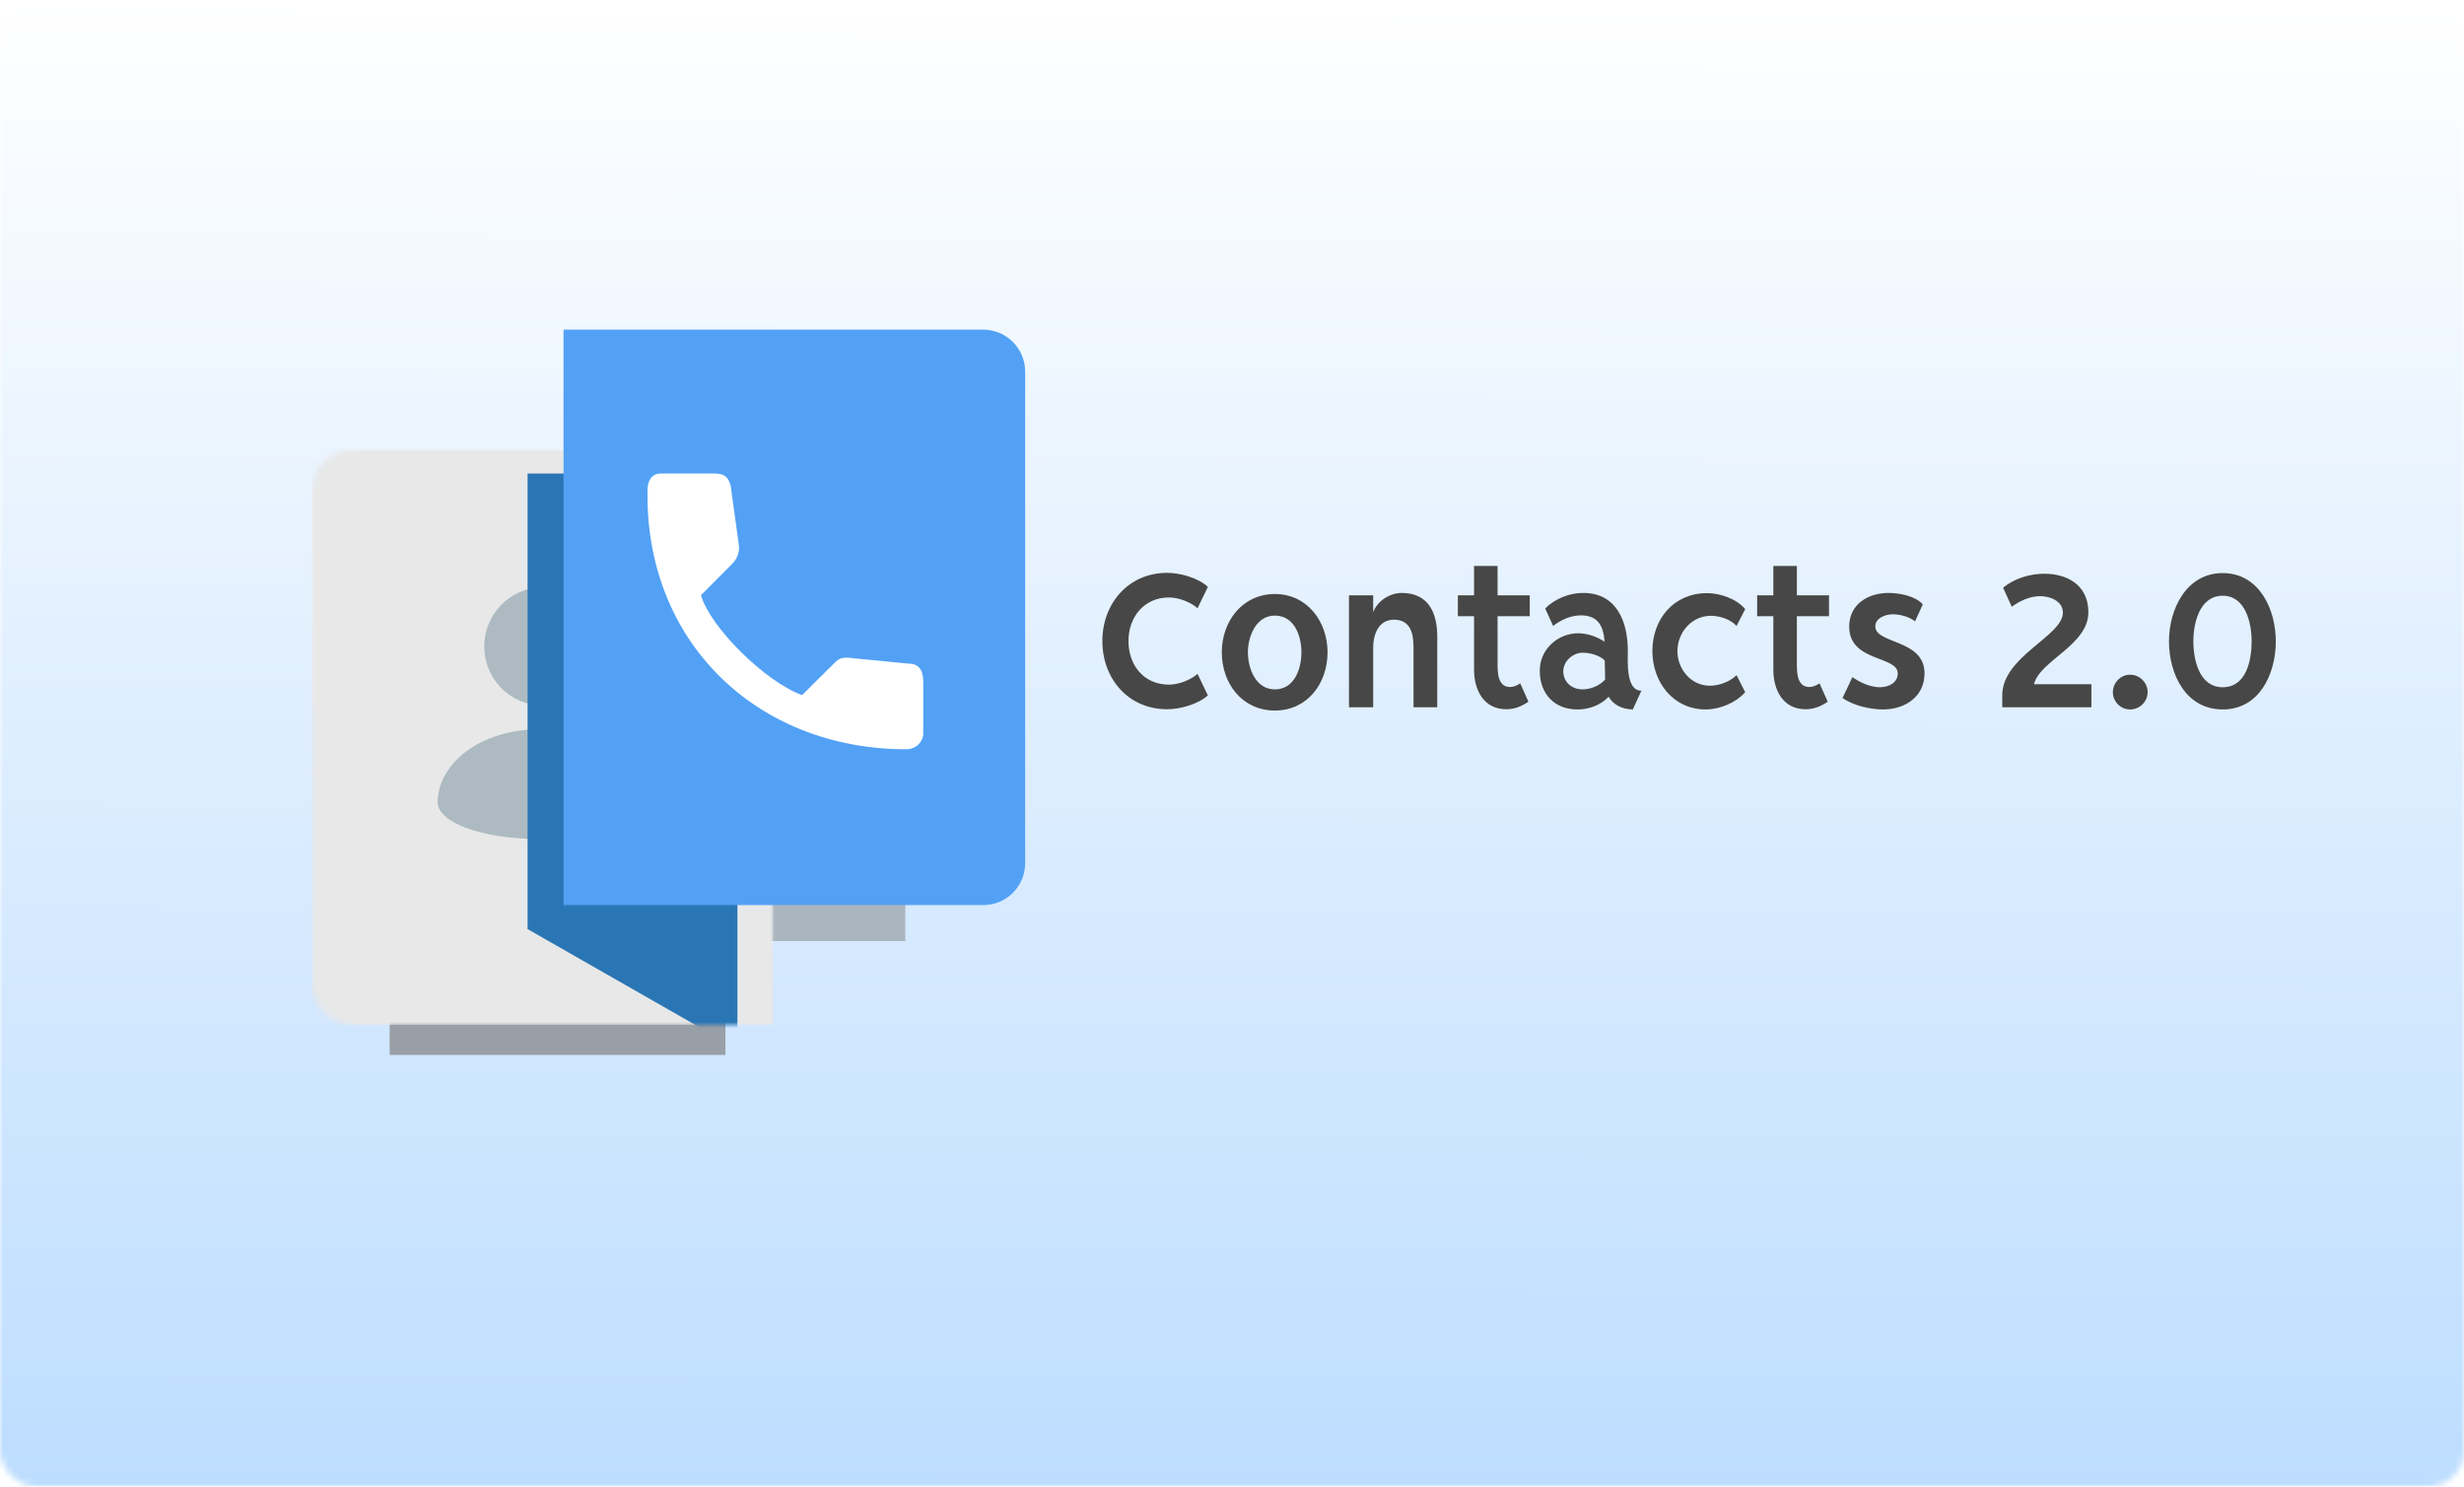 <svg width="411" height="248" viewBox="0 0 411 248" fill="none" xmlns="http://www.w3.org/2000/svg">
<mask id="mask0" mask-type="alpha" maskUnits="userSpaceOnUse" x="0" y="0" width="411" height="248">
<rect width="411" height="248" rx="6" fill="#F96262"/>
</mask>
<g mask="url(#mask0)">
<rect width="411" height="248" fill="url(#paint0_linear)"/>
<g filter="url(#filter0_f)">
<rect x="65" y="116" width="56" height="60" fill="#818181" fill-opacity="0.7"/>
</g>
<g filter="url(#filter1_f)">
<rect x="104" y="109" width="47" height="48" fill="#818181" fill-opacity="0.51"/>
</g>
<mask id="mask1" mask-type="alpha" maskUnits="userSpaceOnUse" x="52" y="75" width="77" height="96">
<path d="M52 82C52 78.134 55.134 75 59 75H129V171H59C55.134 171 52 167.866 52 164V82Z" fill="#E8E8E8"/>
</mask>
<g mask="url(#mask1)">
<rect x="52" y="75" width="77" height="96" fill="#E8E8E8"/>
<path d="M100.222 107.844C100.222 105.125 99.133 102.664 97.376 100.884C95.616 99.103 93.185 98 90.5 98C87.815 98 85.384 99.103 83.624 100.884C81.867 102.664 80.778 105.125 80.778 107.844C80.778 110.563 81.867 113.024 83.624 114.803C85.384 116.585 87.815 117.688 90.5 117.688C93.185 117.688 95.616 116.585 97.376 114.803C99.133 113.024 100.222 110.563 100.222 107.844ZM73 133.875C73 136.938 79.562 140 90.5 140C100.761 140 108 136.938 108 133.875C108 127.75 101.134 121.625 90.5 121.625C79.562 121.625 73 127.75 73 133.875Z" fill="#ADBAC1"/>
<g filter="url(#filter2_d)">
<path d="M129 82C129 78.134 125.866 75 122 75H94V151L129 171V82Z" fill="#2A76B4"/>
</g>
</g>
<path d="M171 62C171 58.134 167.866 55 164 55H94V151H164C167.866 151 171 147.866 171 144V62Z" fill="#52A1F5"/>
<path d="M116.922 99.297C118.384 104.502 127.517 113.683 133.788 115.964L139.457 110.343C140.211 109.63 141.038 109.63 142.592 109.84L151.537 110.718C153.283 110.718 154 111.808 154 113.687V122.4C154 123.626 152.907 125 151.157 125C126.131 125 107.466 106.929 108.012 81.591C108.043 80.154 108.766 79 110.194 79H119.153C120.594 79 121.425 79.375 121.867 80.972L123.243 90.938C123.491 92.897 122.087 94.112 122.087 94.112" fill="white"/>
<path d="M194.675 95.572C188.231 95.572 183.875 100.684 183.875 106.948C183.875 113.212 188.195 118.324 194.675 118.324C196.871 118.324 199.823 117.496 201.479 116.02L199.751 112.42C198.599 113.464 196.547 114.22 194.999 114.22C190.787 114.22 188.231 110.98 188.231 106.948C188.231 102.952 190.823 99.676 194.999 99.676C196.547 99.676 198.599 100.432 199.751 101.476L201.479 97.912C199.859 96.4 196.871 95.572 194.675 95.572ZM212.654 99.1C207.218 99.1 203.798 103.672 203.798 108.82C203.798 114.004 207.182 118.54 212.654 118.54C218.09 118.54 221.438 114.004 221.438 108.82C221.438 103.708 218.054 99.1 212.654 99.1ZM212.654 102.7C215.894 102.7 217.082 106.084 217.082 108.82C217.082 111.556 215.93 115.012 212.654 115.012C209.45 115.012 208.154 111.52 208.154 108.82C208.154 106.156 209.522 102.7 212.654 102.7ZM233.799 98.92C231.819 98.92 229.695 100.288 229.047 102.16V99.316H225.015V118H229.047V108.064C229.047 105.904 229.911 103.384 232.503 103.384C235.311 103.384 235.779 105.724 235.779 108.064V118H239.739V106.192C239.739 102.232 238.263 98.92 233.799 98.92ZM251.239 118.324C252.643 118.324 253.795 117.856 254.947 117.064L253.579 114.004C253.111 114.328 252.463 114.616 251.887 114.616C249.727 114.616 249.799 111.988 249.799 110.476V102.808H255.163V99.316H249.799V94.42H245.875V99.316H243.175V102.808H245.875V111.736C245.875 115.12 247.495 118.324 251.239 118.324ZM263.244 105.652C259.824 105.652 256.836 108.352 256.836 111.88C256.836 115.768 259.284 118.36 263.136 118.36C265.044 118.36 267.024 117.64 268.32 116.236C269.184 117.712 270.732 118.324 272.352 118.36L273.792 115.228C271.164 115.264 271.524 110.26 271.524 108.568C271.524 103.744 269.688 98.92 264.072 98.92C261.768 98.92 259.356 99.892 257.736 101.512L259.068 104.428C260.364 103.42 261.984 102.664 263.712 102.664C266.592 102.664 267.492 104.536 267.636 107.056C266.376 106.192 264.684 105.652 263.244 105.652ZM264 108.892C265.224 108.892 266.808 109.324 267.672 110.188L267.744 113.356C266.88 114.364 265.332 115.012 264 115.012C262.164 115.012 260.76 113.788 260.76 111.988C260.76 110.332 262.344 108.892 264 108.892ZM275.622 108.604C275.622 113.788 279.078 118.36 284.514 118.36C286.854 118.36 289.554 117.244 291.102 115.48L289.662 112.636C288.546 113.752 286.746 114.4 285.198 114.4C282.066 114.4 279.798 111.628 279.798 108.64C279.798 105.508 282.174 102.736 285.378 102.736C286.854 102.736 288.654 103.312 289.662 104.428L291.102 101.62C289.662 99.892 286.926 98.956 284.73 98.956C279.186 98.956 275.622 103.276 275.622 108.604ZM301.161 118.324C302.565 118.324 303.717 117.856 304.869 117.064L303.501 114.004C303.033 114.328 302.385 114.616 301.809 114.616C299.649 114.616 299.721 111.988 299.721 110.476V102.808H305.085V99.316H299.721V94.42H295.797V99.316H293.097V102.808H295.797V111.736C295.797 115.12 297.417 118.324 301.161 118.324ZM321.014 112.348C321.014 106.588 312.806 107.488 312.806 104.5C312.806 103.096 314.498 102.484 315.722 102.484C316.91 102.484 318.494 102.88 319.43 103.672L320.726 100.828C319.502 99.424 316.802 98.92 315.038 98.92C311.618 98.92 308.45 100.792 308.45 104.536C308.45 110.476 316.55 109.36 316.55 112.348C316.55 113.932 315.002 114.652 313.562 114.652C312.014 114.652 310.214 113.86 308.99 112.96L307.334 116.452C309.134 117.712 311.942 118.36 314.102 118.36C317.702 118.36 321.014 116.272 321.014 112.348ZM348.345 102.16C348.345 97.444 344.601 95.716 341.001 95.716C338.589 95.716 335.961 96.508 334.125 98.056L335.565 101.224C336.897 100.252 338.589 99.46 340.317 99.46C341.973 99.46 344.097 100.288 344.097 102.196C344.097 106.12 333.981 109.504 333.981 115.984V118H348.849V114.148H339.273C340.209 110.224 348.345 107.632 348.345 102.16ZM358.227 115.48C358.227 113.896 356.931 112.564 355.311 112.564C353.727 112.564 352.431 113.896 352.431 115.48C352.431 117.064 353.727 118.36 355.311 118.36C356.895 118.36 358.227 117.064 358.227 115.48ZM370.754 95.608C364.67 95.608 361.79 101.656 361.79 106.984C361.79 112.42 364.562 118.36 370.754 118.36C376.91 118.36 379.61 112.384 379.61 106.984C379.61 101.656 376.838 95.608 370.754 95.608ZM370.754 99.388C374.57 99.388 375.578 103.96 375.578 106.984C375.578 110.116 374.714 114.652 370.754 114.652C366.83 114.652 365.858 110.08 365.858 106.984C365.858 103.924 366.902 99.388 370.754 99.388Z" fill="#474747"/>
</g>
<defs>
<filter id="filter0_f" x="49" y="100" width="88" height="92" filterUnits="userSpaceOnUse" color-interpolation-filters="sRGB">
<feFlood flood-opacity="0" result="BackgroundImageFix"/>
<feBlend mode="normal" in="SourceGraphic" in2="BackgroundImageFix" result="shape"/>
<feGaussianBlur stdDeviation="8" result="effect1_foregroundBlur"/>
</filter>
<filter id="filter1_f" x="64" y="69" width="127" height="128" filterUnits="userSpaceOnUse" color-interpolation-filters="sRGB">
<feFlood flood-opacity="0" result="BackgroundImageFix"/>
<feBlend mode="normal" in="SourceGraphic" in2="BackgroundImageFix" result="shape"/>
<feGaussianBlur stdDeviation="20" result="effect1_foregroundBlur"/>
</filter>
<filter id="filter2_d" x="74" y="65" width="63" height="124" filterUnits="userSpaceOnUse" color-interpolation-filters="sRGB">
<feFlood flood-opacity="0" result="BackgroundImageFix"/>
<feColorMatrix in="SourceAlpha" type="matrix" values="0 0 0 0 0 0 0 0 0 0 0 0 0 0 0 0 0 0 127 0"/>
<feOffset dx="-6" dy="4"/>
<feGaussianBlur stdDeviation="7"/>
<feColorMatrix type="matrix" values="0 0 0 0 0 0 0 0 0 0 0 0 0 0 0 0 0 0 0.25 0"/>
<feBlend mode="normal" in2="BackgroundImageFix" result="effect1_dropShadow"/>
<feBlend mode="normal" in="SourceGraphic" in2="effect1_dropShadow" result="shape"/>
</filter>
<linearGradient id="paint0_linear" x1="205.5" y1="0" x2="205" y2="248" gradientUnits="userSpaceOnUse">
<stop stop-color="white"/>
<stop offset="1" stop-color="#BDDDFF"/>
</linearGradient>
</defs>
</svg>
